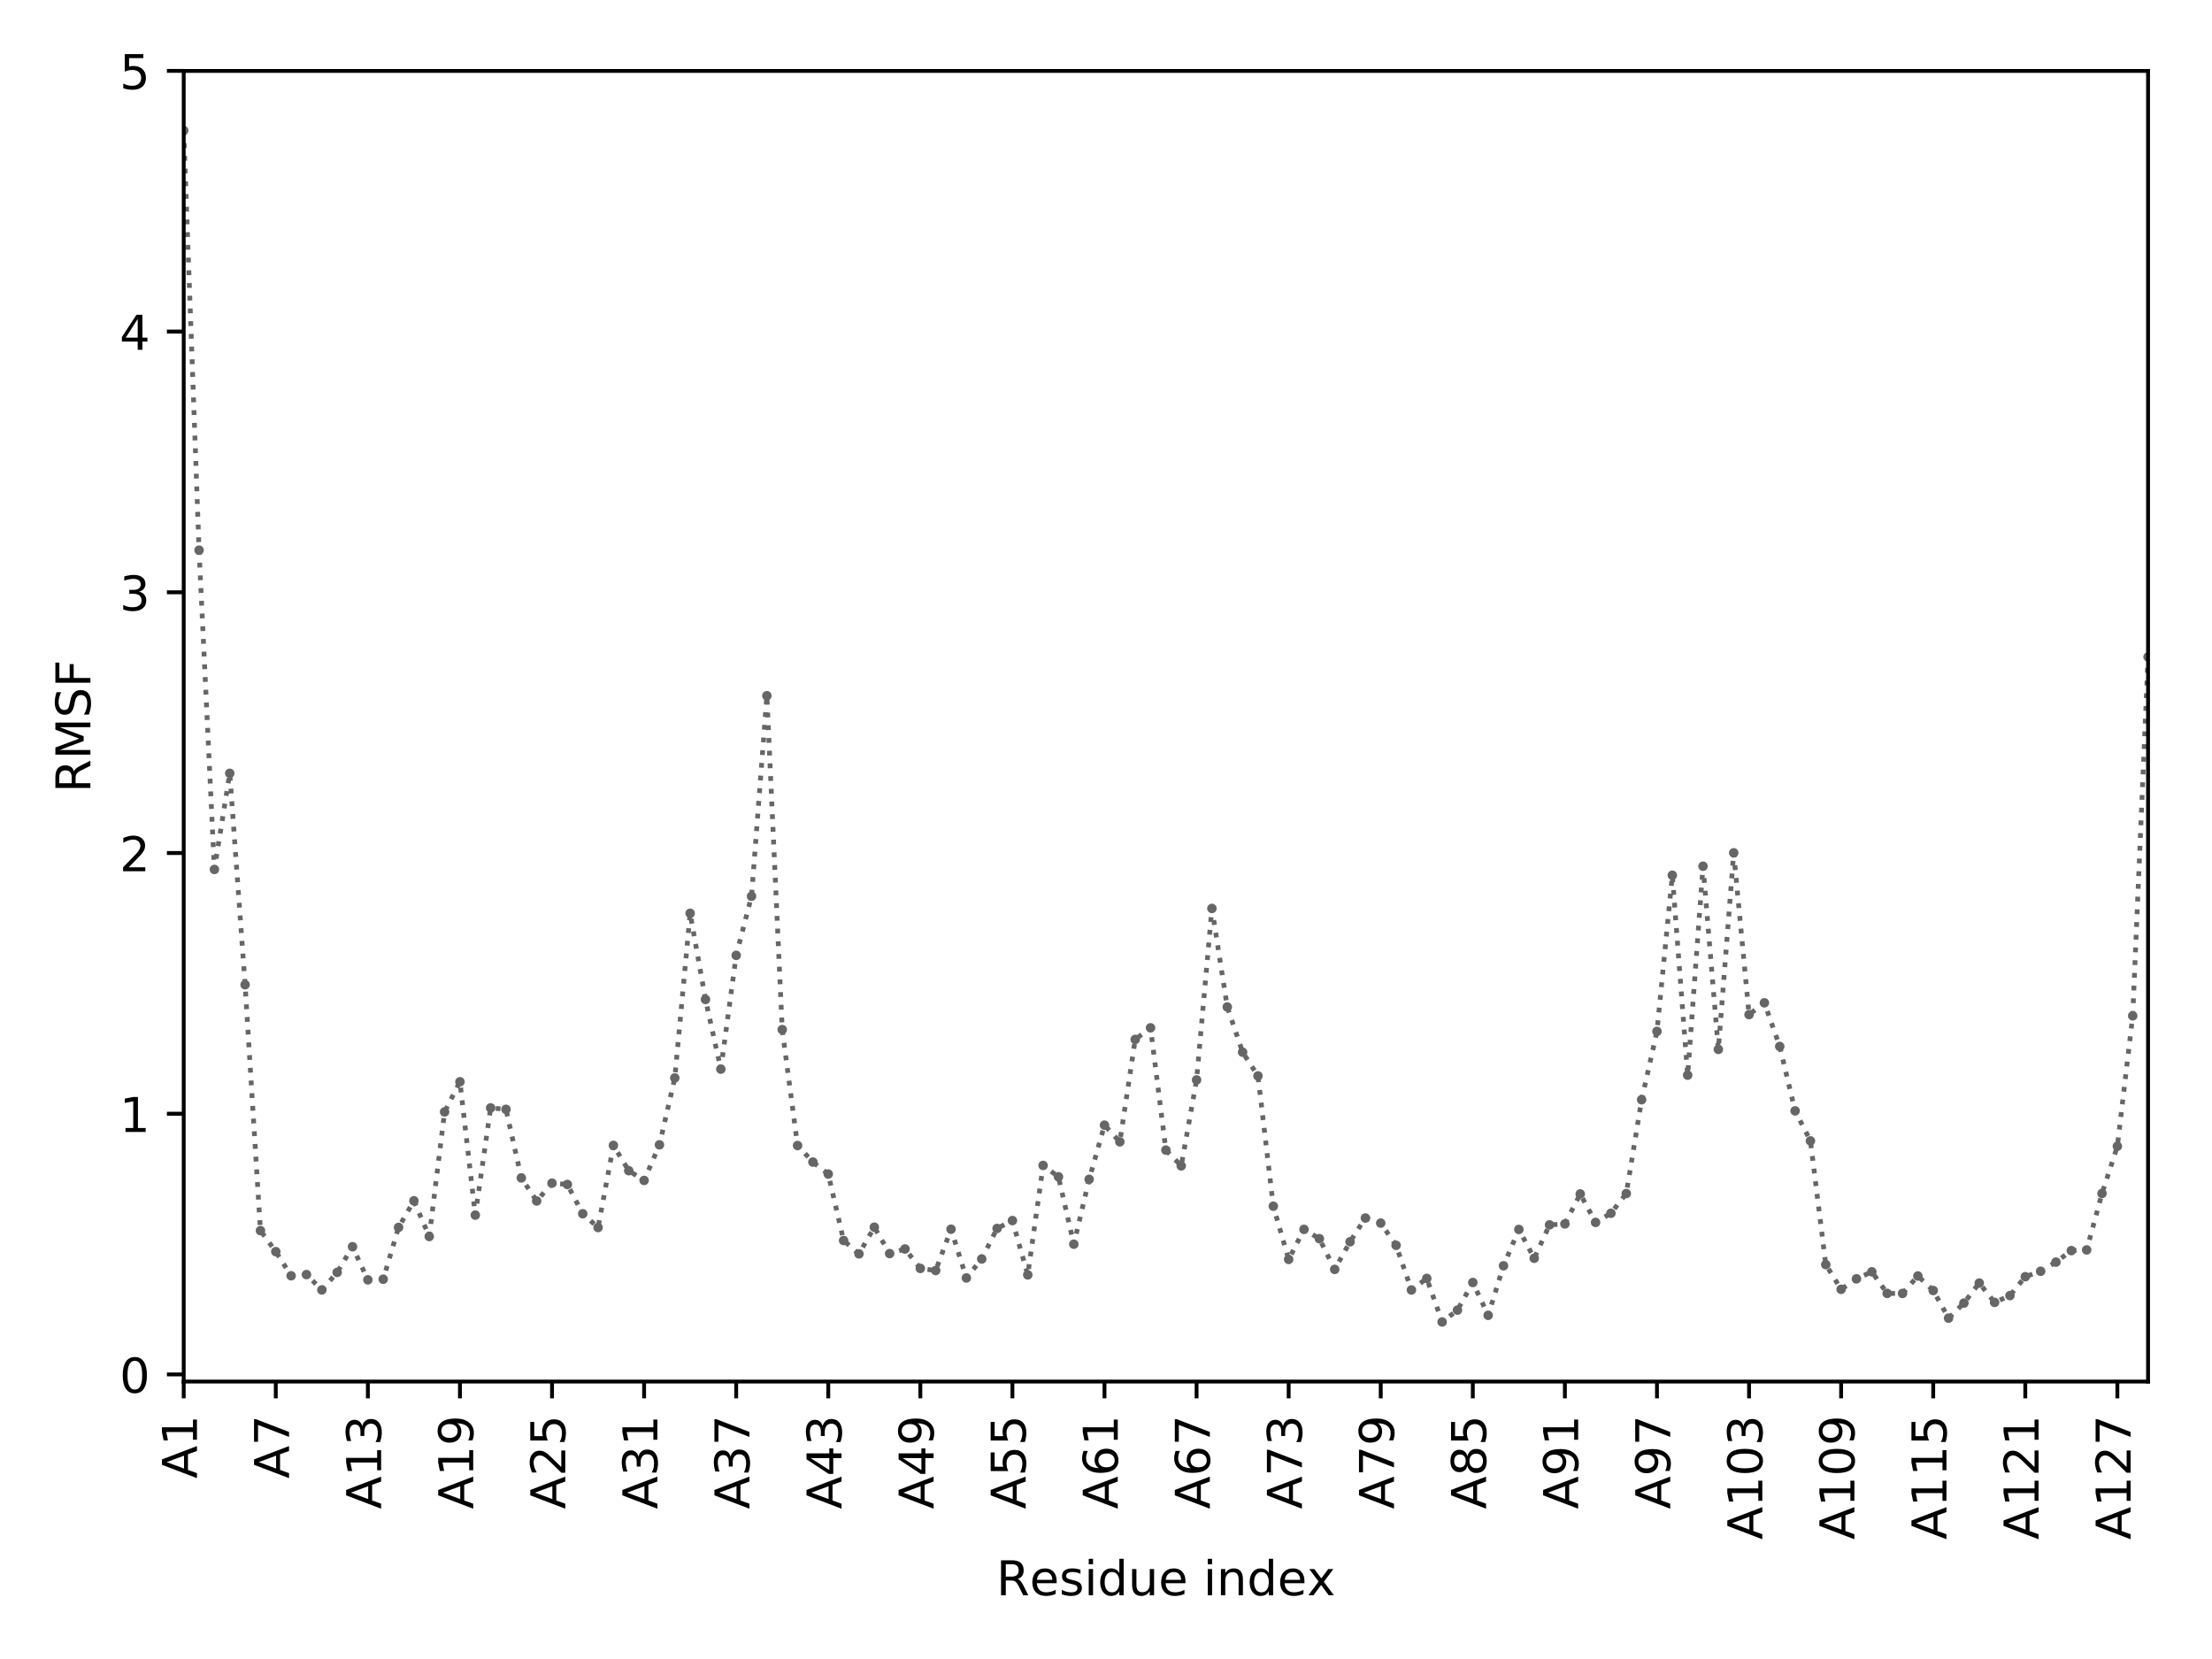 <?xml version="1.0" encoding="utf-8" standalone="no"?>
<!DOCTYPE svg PUBLIC "-//W3C//DTD SVG 1.1//EN"
  "http://www.w3.org/Graphics/SVG/1.1/DTD/svg11.dtd">
<!-- Created with matplotlib (http://matplotlib.org/) -->
<svg height="345.6pt" version="1.1" viewBox="0 0 460.8 345.6" width="460.8pt" xmlns="http://www.w3.org/2000/svg" xmlns:xlink="http://www.w3.org/1999/xlink">
 <defs>
  <style type="text/css">
*{stroke-linecap:butt;stroke-linejoin:round;}
  </style>
 </defs>
 <g id="figure_1">
  <g id="patch_1">
   <path d="M 0 345.6 
L 460.8 345.6 
L 460.8 0 
L 0 0 
z
" style="fill:#ffffff;"/>
  </g>
  <g id="axes_1">
   <g id="patch_2">
    <path d="M 38.27 287.8 
L 447.48 287.8 
L 447.48 14.777 
L 38.27 14.777 
z
" style="fill:#ffffff;"/>
   </g>
   <g id="matplotlib.axis_1">
    <g id="xtick_1">
     <g id="line2d_1">
      <defs>
       <path d="M 0 0 
L 0 3.5 
" id="m35525d14ab" style="stroke:#000000;stroke-width:0.8;"/>
      </defs>
      <g>
       <use style="stroke:#000000;stroke-width:0.8;" x="38.27" xlink:href="#m35525d14ab" y="287.8"/>
      </g>
     </g>
     <g id="text_1">
      <!-- A1 -->
      <defs>
       <path d="M 34.188 63.188 
L 20.797 26.906 
L 47.609 26.906 
z
M 28.609 72.906 
L 39.797 72.906 
L 67.578 0 
L 57.328 0 
L 50.688 18.703 
L 17.828 18.703 
L 11.188 0 
L 0.781 0 
z
" id="DejaVuSans-41"/>
       <path d="M 12.406 8.297 
L 28.516 8.297 
L 28.516 63.922 
L 10.984 60.406 
L 10.984 69.391 
L 28.422 72.906 
L 38.281 72.906 
L 38.281 8.297 
L 54.391 8.297 
L 54.391 0 
L 12.406 0 
z
" id="DejaVuSans-31"/>
      </defs>
      <g transform="translate(41.029 308.003)rotate(-90)scale(0.1 -0.1)">
       <use xlink:href="#DejaVuSans-41"/>
       <use x="68.408" xlink:href="#DejaVuSans-31"/>
      </g>
     </g>
    </g>
    <g id="xtick_2">
     <g id="line2d_2">
      <g>
       <use style="stroke:#000000;stroke-width:0.8;" x="57.452" xlink:href="#m35525d14ab" y="287.8"/>
      </g>
     </g>
     <g id="text_2">
      <!-- A7 -->
      <defs>
       <path d="M 8.203 72.906 
L 55.078 72.906 
L 55.078 68.703 
L 28.609 0 
L 18.312 0 
L 43.219 64.594 
L 8.203 64.594 
z
" id="DejaVuSans-37"/>
      </defs>
      <g transform="translate(60.211 308.003)rotate(-90)scale(0.1 -0.1)">
       <use xlink:href="#DejaVuSans-41"/>
       <use x="68.408" xlink:href="#DejaVuSans-37"/>
      </g>
     </g>
    </g>
    <g id="xtick_3">
     <g id="line2d_3">
      <g>
       <use style="stroke:#000000;stroke-width:0.8;" x="76.633" xlink:href="#m35525d14ab" y="287.8"/>
      </g>
     </g>
     <g id="text_3">
      <!-- A13 -->
      <defs>
       <path d="M 40.578 39.312 
Q 47.656 37.797 51.625 33 
Q 55.609 28.219 55.609 21.188 
Q 55.609 10.406 48.188 4.484 
Q 40.766 -1.422 27.094 -1.422 
Q 22.516 -1.422 17.656 -0.516 
Q 12.797 0.391 7.625 2.203 
L 7.625 11.719 
Q 11.719 9.328 16.594 8.109 
Q 21.484 6.891 26.812 6.891 
Q 36.078 6.891 40.938 10.547 
Q 45.797 14.203 45.797 21.188 
Q 45.797 27.641 41.281 31.266 
Q 36.766 34.906 28.719 34.906 
L 20.219 34.906 
L 20.219 43.016 
L 29.109 43.016 
Q 36.375 43.016 40.234 45.922 
Q 44.094 48.828 44.094 54.297 
Q 44.094 59.906 40.109 62.906 
Q 36.141 65.922 28.719 65.922 
Q 24.656 65.922 20.016 65.031 
Q 15.375 64.156 9.812 62.312 
L 9.812 71.094 
Q 15.438 72.656 20.344 73.438 
Q 25.25 74.219 29.594 74.219 
Q 40.828 74.219 47.359 69.109 
Q 53.906 64.016 53.906 55.328 
Q 53.906 49.266 50.438 45.094 
Q 46.969 40.922 40.578 39.312 
z
" id="DejaVuSans-33"/>
      </defs>
      <g transform="translate(79.393 314.366)rotate(-90)scale(0.1 -0.1)">
       <use xlink:href="#DejaVuSans-41"/>
       <use x="68.408" xlink:href="#DejaVuSans-31"/>
       <use x="132.031" xlink:href="#DejaVuSans-33"/>
      </g>
     </g>
    </g>
    <g id="xtick_4">
     <g id="line2d_4">
      <g>
       <use style="stroke:#000000;stroke-width:0.8;" x="95.815" xlink:href="#m35525d14ab" y="287.8"/>
      </g>
     </g>
     <g id="text_4">
      <!-- A19 -->
      <defs>
       <path d="M 10.984 1.516 
L 10.984 10.5 
Q 14.703 8.734 18.5 7.812 
Q 22.312 6.891 25.984 6.891 
Q 35.75 6.891 40.891 13.453 
Q 46.047 20.016 46.781 33.406 
Q 43.953 29.203 39.594 26.953 
Q 35.25 24.703 29.984 24.703 
Q 19.047 24.703 12.672 31.312 
Q 6.297 37.938 6.297 49.422 
Q 6.297 60.641 12.938 67.422 
Q 19.578 74.219 30.609 74.219 
Q 43.266 74.219 49.922 64.516 
Q 56.594 54.828 56.594 36.375 
Q 56.594 19.141 48.406 8.859 
Q 40.234 -1.422 26.422 -1.422 
Q 22.703 -1.422 18.891 -0.688 
Q 15.094 0.047 10.984 1.516 
z
M 30.609 32.422 
Q 37.25 32.422 41.125 36.953 
Q 45.016 41.5 45.016 49.422 
Q 45.016 57.281 41.125 61.844 
Q 37.25 66.406 30.609 66.406 
Q 23.969 66.406 20.094 61.844 
Q 16.219 57.281 16.219 49.422 
Q 16.219 41.5 20.094 36.953 
Q 23.969 32.422 30.609 32.422 
z
" id="DejaVuSans-39"/>
      </defs>
      <g transform="translate(98.575 314.366)rotate(-90)scale(0.1 -0.1)">
       <use xlink:href="#DejaVuSans-41"/>
       <use x="68.408" xlink:href="#DejaVuSans-31"/>
       <use x="132.031" xlink:href="#DejaVuSans-39"/>
      </g>
     </g>
    </g>
    <g id="xtick_5">
     <g id="line2d_5">
      <g>
       <use style="stroke:#000000;stroke-width:0.8;" x="114.997" xlink:href="#m35525d14ab" y="287.8"/>
      </g>
     </g>
     <g id="text_5">
      <!-- A25 -->
      <defs>
       <path d="M 19.188 8.297 
L 53.609 8.297 
L 53.609 0 
L 7.328 0 
L 7.328 8.297 
Q 12.938 14.109 22.625 23.891 
Q 32.328 33.688 34.812 36.531 
Q 39.547 41.844 41.422 45.531 
Q 43.312 49.219 43.312 52.781 
Q 43.312 58.594 39.234 62.25 
Q 35.156 65.922 28.609 65.922 
Q 23.969 65.922 18.812 64.312 
Q 13.672 62.703 7.812 59.422 
L 7.812 69.391 
Q 13.766 71.781 18.938 73 
Q 24.125 74.219 28.422 74.219 
Q 39.75 74.219 46.484 68.547 
Q 53.219 62.891 53.219 53.422 
Q 53.219 48.922 51.531 44.891 
Q 49.859 40.875 45.406 35.406 
Q 44.188 33.984 37.641 27.219 
Q 31.109 20.453 19.188 8.297 
z
" id="DejaVuSans-32"/>
       <path d="M 10.797 72.906 
L 49.516 72.906 
L 49.516 64.594 
L 19.828 64.594 
L 19.828 46.734 
Q 21.969 47.469 24.109 47.828 
Q 26.266 48.188 28.422 48.188 
Q 40.625 48.188 47.75 41.5 
Q 54.891 34.812 54.891 23.391 
Q 54.891 11.625 47.562 5.094 
Q 40.234 -1.422 26.906 -1.422 
Q 22.312 -1.422 17.547 -0.641 
Q 12.797 0.141 7.719 1.703 
L 7.719 11.625 
Q 12.109 9.234 16.797 8.062 
Q 21.484 6.891 26.703 6.891 
Q 35.156 6.891 40.078 11.328 
Q 45.016 15.766 45.016 23.391 
Q 45.016 31 40.078 35.438 
Q 35.156 39.891 26.703 39.891 
Q 22.75 39.891 18.812 39.016 
Q 14.891 38.141 10.797 36.281 
z
" id="DejaVuSans-35"/>
      </defs>
      <g transform="translate(117.756 314.366)rotate(-90)scale(0.1 -0.1)">
       <use xlink:href="#DejaVuSans-41"/>
       <use x="68.408" xlink:href="#DejaVuSans-32"/>
       <use x="132.031" xlink:href="#DejaVuSans-35"/>
      </g>
     </g>
    </g>
    <g id="xtick_6">
     <g id="line2d_6">
      <g>
       <use style="stroke:#000000;stroke-width:0.8;" x="134.179" xlink:href="#m35525d14ab" y="287.8"/>
      </g>
     </g>
     <g id="text_6">
      <!-- A31 -->
      <g transform="translate(136.938 314.366)rotate(-90)scale(0.1 -0.1)">
       <use xlink:href="#DejaVuSans-41"/>
       <use x="68.408" xlink:href="#DejaVuSans-33"/>
       <use x="132.031" xlink:href="#DejaVuSans-31"/>
      </g>
     </g>
    </g>
    <g id="xtick_7">
     <g id="line2d_7">
      <g>
       <use style="stroke:#000000;stroke-width:0.8;" x="153.36" xlink:href="#m35525d14ab" y="287.8"/>
      </g>
     </g>
     <g id="text_7">
      <!-- A37 -->
      <g transform="translate(156.12 314.366)rotate(-90)scale(0.1 -0.1)">
       <use xlink:href="#DejaVuSans-41"/>
       <use x="68.408" xlink:href="#DejaVuSans-33"/>
       <use x="132.031" xlink:href="#DejaVuSans-37"/>
      </g>
     </g>
    </g>
    <g id="xtick_8">
     <g id="line2d_8">
      <g>
       <use style="stroke:#000000;stroke-width:0.8;" x="172.542" xlink:href="#m35525d14ab" y="287.8"/>
      </g>
     </g>
     <g id="text_8">
      <!-- A43 -->
      <defs>
       <path d="M 37.797 64.312 
L 12.891 25.391 
L 37.797 25.391 
z
M 35.203 72.906 
L 47.609 72.906 
L 47.609 25.391 
L 58.016 25.391 
L 58.016 17.188 
L 47.609 17.188 
L 47.609 0 
L 37.797 0 
L 37.797 17.188 
L 4.891 17.188 
L 4.891 26.703 
z
" id="DejaVuSans-34"/>
      </defs>
      <g transform="translate(175.301 314.366)rotate(-90)scale(0.1 -0.1)">
       <use xlink:href="#DejaVuSans-41"/>
       <use x="68.408" xlink:href="#DejaVuSans-34"/>
       <use x="132.031" xlink:href="#DejaVuSans-33"/>
      </g>
     </g>
    </g>
    <g id="xtick_9">
     <g id="line2d_9">
      <g>
       <use style="stroke:#000000;stroke-width:0.8;" x="191.724" xlink:href="#m35525d14ab" y="287.8"/>
      </g>
     </g>
     <g id="text_9">
      <!-- A49 -->
      <g transform="translate(194.483 314.366)rotate(-90)scale(0.1 -0.1)">
       <use xlink:href="#DejaVuSans-41"/>
       <use x="68.408" xlink:href="#DejaVuSans-34"/>
       <use x="132.031" xlink:href="#DejaVuSans-39"/>
      </g>
     </g>
    </g>
    <g id="xtick_10">
     <g id="line2d_10">
      <g>
       <use style="stroke:#000000;stroke-width:0.8;" x="210.905" xlink:href="#m35525d14ab" y="287.8"/>
      </g>
     </g>
     <g id="text_10">
      <!-- A55 -->
      <g transform="translate(213.665 314.366)rotate(-90)scale(0.1 -0.1)">
       <use xlink:href="#DejaVuSans-41"/>
       <use x="68.408" xlink:href="#DejaVuSans-35"/>
       <use x="132.031" xlink:href="#DejaVuSans-35"/>
      </g>
     </g>
    </g>
    <g id="xtick_11">
     <g id="line2d_11">
      <g>
       <use style="stroke:#000000;stroke-width:0.8;" x="230.087" xlink:href="#m35525d14ab" y="287.8"/>
      </g>
     </g>
     <g id="text_11">
      <!-- A61 -->
      <defs>
       <path d="M 33.016 40.375 
Q 26.375 40.375 22.484 35.828 
Q 18.609 31.297 18.609 23.391 
Q 18.609 15.531 22.484 10.953 
Q 26.375 6.391 33.016 6.391 
Q 39.656 6.391 43.531 10.953 
Q 47.406 15.531 47.406 23.391 
Q 47.406 31.297 43.531 35.828 
Q 39.656 40.375 33.016 40.375 
z
M 52.594 71.297 
L 52.594 62.312 
Q 48.875 64.062 45.094 64.984 
Q 41.312 65.922 37.594 65.922 
Q 27.828 65.922 22.672 59.328 
Q 17.531 52.734 16.797 39.406 
Q 19.672 43.656 24.016 45.922 
Q 28.375 48.188 33.594 48.188 
Q 44.578 48.188 50.953 41.516 
Q 57.328 34.859 57.328 23.391 
Q 57.328 12.156 50.688 5.359 
Q 44.047 -1.422 33.016 -1.422 
Q 20.359 -1.422 13.672 8.266 
Q 6.984 17.969 6.984 36.375 
Q 6.984 53.656 15.188 63.938 
Q 23.391 74.219 37.203 74.219 
Q 40.922 74.219 44.703 73.484 
Q 48.484 72.75 52.594 71.297 
z
" id="DejaVuSans-36"/>
      </defs>
      <g transform="translate(232.847 314.366)rotate(-90)scale(0.1 -0.1)">
       <use xlink:href="#DejaVuSans-41"/>
       <use x="68.408" xlink:href="#DejaVuSans-36"/>
       <use x="132.031" xlink:href="#DejaVuSans-31"/>
      </g>
     </g>
    </g>
    <g id="xtick_12">
     <g id="line2d_12">
      <g>
       <use style="stroke:#000000;stroke-width:0.8;" x="249.269" xlink:href="#m35525d14ab" y="287.8"/>
      </g>
     </g>
     <g id="text_12">
      <!-- A67 -->
      <g transform="translate(252.028 314.366)rotate(-90)scale(0.1 -0.1)">
       <use xlink:href="#DejaVuSans-41"/>
       <use x="68.408" xlink:href="#DejaVuSans-36"/>
       <use x="132.031" xlink:href="#DejaVuSans-37"/>
      </g>
     </g>
    </g>
    <g id="xtick_13">
     <g id="line2d_13">
      <g>
       <use style="stroke:#000000;stroke-width:0.8;" x="268.451" xlink:href="#m35525d14ab" y="287.8"/>
      </g>
     </g>
     <g id="text_13">
      <!-- A73 -->
      <g transform="translate(271.21 314.366)rotate(-90)scale(0.1 -0.1)">
       <use xlink:href="#DejaVuSans-41"/>
       <use x="68.408" xlink:href="#DejaVuSans-37"/>
       <use x="132.031" xlink:href="#DejaVuSans-33"/>
      </g>
     </g>
    </g>
    <g id="xtick_14">
     <g id="line2d_14">
      <g>
       <use style="stroke:#000000;stroke-width:0.8;" x="287.632" xlink:href="#m35525d14ab" y="287.8"/>
      </g>
     </g>
     <g id="text_14">
      <!-- A79 -->
      <g transform="translate(290.392 314.366)rotate(-90)scale(0.1 -0.1)">
       <use xlink:href="#DejaVuSans-41"/>
       <use x="68.408" xlink:href="#DejaVuSans-37"/>
       <use x="132.031" xlink:href="#DejaVuSans-39"/>
      </g>
     </g>
    </g>
    <g id="xtick_15">
     <g id="line2d_15">
      <g>
       <use style="stroke:#000000;stroke-width:0.8;" x="306.814" xlink:href="#m35525d14ab" y="287.8"/>
      </g>
     </g>
     <g id="text_15">
      <!-- A85 -->
      <defs>
       <path d="M 31.781 34.625 
Q 24.75 34.625 20.719 30.859 
Q 16.703 27.094 16.703 20.516 
Q 16.703 13.922 20.719 10.156 
Q 24.75 6.391 31.781 6.391 
Q 38.812 6.391 42.859 10.172 
Q 46.922 13.969 46.922 20.516 
Q 46.922 27.094 42.891 30.859 
Q 38.875 34.625 31.781 34.625 
z
M 21.922 38.812 
Q 15.578 40.375 12.031 44.719 
Q 8.5 49.078 8.5 55.328 
Q 8.5 64.062 14.719 69.141 
Q 20.953 74.219 31.781 74.219 
Q 42.672 74.219 48.875 69.141 
Q 55.078 64.062 55.078 55.328 
Q 55.078 49.078 51.531 44.719 
Q 48 40.375 41.703 38.812 
Q 48.828 37.156 52.797 32.312 
Q 56.781 27.484 56.781 20.516 
Q 56.781 9.906 50.312 4.234 
Q 43.844 -1.422 31.781 -1.422 
Q 19.734 -1.422 13.25 4.234 
Q 6.781 9.906 6.781 20.516 
Q 6.781 27.484 10.781 32.312 
Q 14.797 37.156 21.922 38.812 
z
M 18.312 54.391 
Q 18.312 48.734 21.844 45.562 
Q 25.391 42.391 31.781 42.391 
Q 38.141 42.391 41.719 45.562 
Q 45.312 48.734 45.312 54.391 
Q 45.312 60.062 41.719 63.234 
Q 38.141 66.406 31.781 66.406 
Q 25.391 66.406 21.844 63.234 
Q 18.312 60.062 18.312 54.391 
z
" id="DejaVuSans-38"/>
      </defs>
      <g transform="translate(309.573 314.366)rotate(-90)scale(0.1 -0.1)">
       <use xlink:href="#DejaVuSans-41"/>
       <use x="68.408" xlink:href="#DejaVuSans-38"/>
       <use x="132.031" xlink:href="#DejaVuSans-35"/>
      </g>
     </g>
    </g>
    <g id="xtick_16">
     <g id="line2d_16">
      <g>
       <use style="stroke:#000000;stroke-width:0.8;" x="325.996" xlink:href="#m35525d14ab" y="287.8"/>
      </g>
     </g>
     <g id="text_16">
      <!-- A91 -->
      <g transform="translate(328.755 314.366)rotate(-90)scale(0.1 -0.1)">
       <use xlink:href="#DejaVuSans-41"/>
       <use x="68.408" xlink:href="#DejaVuSans-39"/>
       <use x="132.031" xlink:href="#DejaVuSans-31"/>
      </g>
     </g>
    </g>
    <g id="xtick_17">
     <g id="line2d_17">
      <g>
       <use style="stroke:#000000;stroke-width:0.8;" x="345.178" xlink:href="#m35525d14ab" y="287.8"/>
      </g>
     </g>
     <g id="text_17">
      <!-- A97 -->
      <g transform="translate(347.937 314.366)rotate(-90)scale(0.1 -0.1)">
       <use xlink:href="#DejaVuSans-41"/>
       <use x="68.408" xlink:href="#DejaVuSans-39"/>
       <use x="132.031" xlink:href="#DejaVuSans-37"/>
      </g>
     </g>
    </g>
    <g id="xtick_18">
     <g id="line2d_18">
      <g>
       <use style="stroke:#000000;stroke-width:0.8;" x="364.359" xlink:href="#m35525d14ab" y="287.8"/>
      </g>
     </g>
     <g id="text_18">
      <!-- A103 -->
      <defs>
       <path d="M 31.781 66.406 
Q 24.172 66.406 20.328 58.906 
Q 16.5 51.422 16.5 36.375 
Q 16.5 21.391 20.328 13.891 
Q 24.172 6.391 31.781 6.391 
Q 39.453 6.391 43.281 13.891 
Q 47.125 21.391 47.125 36.375 
Q 47.125 51.422 43.281 58.906 
Q 39.453 66.406 31.781 66.406 
z
M 31.781 74.219 
Q 44.047 74.219 50.516 64.516 
Q 56.984 54.828 56.984 36.375 
Q 56.984 17.969 50.516 8.266 
Q 44.047 -1.422 31.781 -1.422 
Q 19.531 -1.422 13.062 8.266 
Q 6.594 17.969 6.594 36.375 
Q 6.594 54.828 13.062 64.516 
Q 19.531 74.219 31.781 74.219 
z
" id="DejaVuSans-30"/>
      </defs>
      <g transform="translate(367.119 320.728)rotate(-90)scale(0.1 -0.1)">
       <use xlink:href="#DejaVuSans-41"/>
       <use x="68.408" xlink:href="#DejaVuSans-31"/>
       <use x="132.031" xlink:href="#DejaVuSans-30"/>
       <use x="195.654" xlink:href="#DejaVuSans-33"/>
      </g>
     </g>
    </g>
    <g id="xtick_19">
     <g id="line2d_19">
      <g>
       <use style="stroke:#000000;stroke-width:0.8;" x="383.541" xlink:href="#m35525d14ab" y="287.8"/>
      </g>
     </g>
     <g id="text_19">
      <!-- A109 -->
      <g transform="translate(386.3 320.728)rotate(-90)scale(0.1 -0.1)">
       <use xlink:href="#DejaVuSans-41"/>
       <use x="68.408" xlink:href="#DejaVuSans-31"/>
       <use x="132.031" xlink:href="#DejaVuSans-30"/>
       <use x="195.654" xlink:href="#DejaVuSans-39"/>
      </g>
     </g>
    </g>
    <g id="xtick_20">
     <g id="line2d_20">
      <g>
       <use style="stroke:#000000;stroke-width:0.8;" x="402.723" xlink:href="#m35525d14ab" y="287.8"/>
      </g>
     </g>
     <g id="text_20">
      <!-- A115 -->
      <g transform="translate(405.482 320.728)rotate(-90)scale(0.1 -0.1)">
       <use xlink:href="#DejaVuSans-41"/>
       <use x="68.408" xlink:href="#DejaVuSans-31"/>
       <use x="132.031" xlink:href="#DejaVuSans-31"/>
       <use x="195.654" xlink:href="#DejaVuSans-35"/>
      </g>
     </g>
    </g>
    <g id="xtick_21">
     <g id="line2d_21">
      <g>
       <use style="stroke:#000000;stroke-width:0.8;" x="421.904" xlink:href="#m35525d14ab" y="287.8"/>
      </g>
     </g>
     <g id="text_21">
      <!-- A121 -->
      <g transform="translate(424.664 320.728)rotate(-90)scale(0.1 -0.1)">
       <use xlink:href="#DejaVuSans-41"/>
       <use x="68.408" xlink:href="#DejaVuSans-31"/>
       <use x="132.031" xlink:href="#DejaVuSans-32"/>
       <use x="195.654" xlink:href="#DejaVuSans-31"/>
      </g>
     </g>
    </g>
    <g id="xtick_22">
     <g id="line2d_22">
      <g>
       <use style="stroke:#000000;stroke-width:0.8;" x="441.086" xlink:href="#m35525d14ab" y="287.8"/>
      </g>
     </g>
     <g id="text_22">
      <!-- A127 -->
      <g transform="translate(443.845 320.728)rotate(-90)scale(0.1 -0.1)">
       <use xlink:href="#DejaVuSans-41"/>
       <use x="68.408" xlink:href="#DejaVuSans-31"/>
       <use x="132.031" xlink:href="#DejaVuSans-32"/>
       <use x="195.654" xlink:href="#DejaVuSans-37"/>
      </g>
     </g>
    </g>
    <g id="text_23">
     <!-- Residue index -->
     <defs>
      <path d="M 44.391 34.188 
Q 47.562 33.109 50.562 29.594 
Q 53.562 26.078 56.594 19.922 
L 66.609 0 
L 56 0 
L 46.688 18.703 
Q 43.062 26.031 39.672 28.422 
Q 36.281 30.812 30.422 30.812 
L 19.672 30.812 
L 19.672 0 
L 9.812 0 
L 9.812 72.906 
L 32.078 72.906 
Q 44.578 72.906 50.734 67.672 
Q 56.891 62.453 56.891 51.906 
Q 56.891 45.016 53.688 40.469 
Q 50.484 35.938 44.391 34.188 
z
M 19.672 64.797 
L 19.672 38.922 
L 32.078 38.922 
Q 39.203 38.922 42.844 42.219 
Q 46.484 45.516 46.484 51.906 
Q 46.484 58.297 42.844 61.547 
Q 39.203 64.797 32.078 64.797 
z
" id="DejaVuSans-52"/>
      <path d="M 56.203 29.594 
L 56.203 25.203 
L 14.891 25.203 
Q 15.484 15.922 20.484 11.062 
Q 25.484 6.203 34.422 6.203 
Q 39.594 6.203 44.453 7.469 
Q 49.312 8.734 54.109 11.281 
L 54.109 2.781 
Q 49.266 0.734 44.188 -0.344 
Q 39.109 -1.422 33.891 -1.422 
Q 20.797 -1.422 13.156 6.188 
Q 5.516 13.812 5.516 26.812 
Q 5.516 40.234 12.766 48.109 
Q 20.016 56 32.328 56 
Q 43.359 56 49.781 48.891 
Q 56.203 41.797 56.203 29.594 
z
M 47.219 32.234 
Q 47.125 39.594 43.094 43.984 
Q 39.062 48.391 32.422 48.391 
Q 24.906 48.391 20.391 44.141 
Q 15.875 39.891 15.188 32.172 
z
" id="DejaVuSans-65"/>
      <path d="M 44.281 53.078 
L 44.281 44.578 
Q 40.484 46.531 36.375 47.5 
Q 32.281 48.484 27.875 48.484 
Q 21.188 48.484 17.844 46.438 
Q 14.5 44.391 14.5 40.281 
Q 14.5 37.156 16.891 35.375 
Q 19.281 33.594 26.516 31.984 
L 29.594 31.297 
Q 39.156 29.25 43.188 25.516 
Q 47.219 21.781 47.219 15.094 
Q 47.219 7.469 41.188 3.016 
Q 35.156 -1.422 24.609 -1.422 
Q 20.219 -1.422 15.453 -0.562 
Q 10.688 0.297 5.422 2 
L 5.422 11.281 
Q 10.406 8.688 15.234 7.391 
Q 20.062 6.109 24.812 6.109 
Q 31.156 6.109 34.562 8.281 
Q 37.984 10.453 37.984 14.406 
Q 37.984 18.062 35.516 20.016 
Q 33.062 21.969 24.703 23.781 
L 21.578 24.516 
Q 13.234 26.266 9.516 29.906 
Q 5.812 33.547 5.812 39.891 
Q 5.812 47.609 11.281 51.797 
Q 16.75 56 26.812 56 
Q 31.781 56 36.172 55.266 
Q 40.578 54.547 44.281 53.078 
z
" id="DejaVuSans-73"/>
      <path d="M 9.422 54.688 
L 18.406 54.688 
L 18.406 0 
L 9.422 0 
z
M 9.422 75.984 
L 18.406 75.984 
L 18.406 64.594 
L 9.422 64.594 
z
" id="DejaVuSans-69"/>
      <path d="M 45.406 46.391 
L 45.406 75.984 
L 54.391 75.984 
L 54.391 0 
L 45.406 0 
L 45.406 8.203 
Q 42.578 3.328 38.25 0.953 
Q 33.938 -1.422 27.875 -1.422 
Q 17.969 -1.422 11.734 6.484 
Q 5.516 14.406 5.516 27.297 
Q 5.516 40.188 11.734 48.094 
Q 17.969 56 27.875 56 
Q 33.938 56 38.25 53.625 
Q 42.578 51.266 45.406 46.391 
z
M 14.797 27.297 
Q 14.797 17.391 18.875 11.75 
Q 22.953 6.109 30.078 6.109 
Q 37.203 6.109 41.297 11.75 
Q 45.406 17.391 45.406 27.297 
Q 45.406 37.203 41.297 42.844 
Q 37.203 48.484 30.078 48.484 
Q 22.953 48.484 18.875 42.844 
Q 14.797 37.203 14.797 27.297 
z
" id="DejaVuSans-64"/>
      <path d="M 8.5 21.578 
L 8.5 54.688 
L 17.484 54.688 
L 17.484 21.922 
Q 17.484 14.156 20.5 10.266 
Q 23.531 6.391 29.594 6.391 
Q 36.859 6.391 41.078 11.031 
Q 45.312 15.672 45.312 23.688 
L 45.312 54.688 
L 54.297 54.688 
L 54.297 0 
L 45.312 0 
L 45.312 8.406 
Q 42.047 3.422 37.719 1 
Q 33.406 -1.422 27.688 -1.422 
Q 18.266 -1.422 13.375 4.438 
Q 8.5 10.297 8.5 21.578 
z
M 31.109 56 
z
" id="DejaVuSans-75"/>
      <path id="DejaVuSans-20"/>
      <path d="M 54.891 33.016 
L 54.891 0 
L 45.906 0 
L 45.906 32.719 
Q 45.906 40.484 42.875 44.328 
Q 39.844 48.188 33.797 48.188 
Q 26.516 48.188 22.312 43.547 
Q 18.109 38.922 18.109 30.906 
L 18.109 0 
L 9.078 0 
L 9.078 54.688 
L 18.109 54.688 
L 18.109 46.188 
Q 21.344 51.125 25.703 53.562 
Q 30.078 56 35.797 56 
Q 45.219 56 50.047 50.172 
Q 54.891 44.344 54.891 33.016 
z
" id="DejaVuSans-6e"/>
      <path d="M 54.891 54.688 
L 35.109 28.078 
L 55.906 0 
L 45.312 0 
L 29.391 21.484 
L 13.484 0 
L 2.875 0 
L 24.125 28.609 
L 4.688 54.688 
L 15.281 54.688 
L 29.781 35.203 
L 44.281 54.688 
z
" id="DejaVuSans-78"/>
     </defs>
     <g transform="translate(207.558 332.327)scale(0.1 -0.1)">
      <use xlink:href="#DejaVuSans-52"/>
      <use x="69.42" xlink:href="#DejaVuSans-65"/>
      <use x="130.943" xlink:href="#DejaVuSans-73"/>
      <use x="183.043" xlink:href="#DejaVuSans-69"/>
      <use x="210.826" xlink:href="#DejaVuSans-64"/>
      <use x="274.303" xlink:href="#DejaVuSans-75"/>
      <use x="337.682" xlink:href="#DejaVuSans-65"/>
      <use x="399.205" xlink:href="#DejaVuSans-20"/>
      <use x="430.992" xlink:href="#DejaVuSans-69"/>
      <use x="458.775" xlink:href="#DejaVuSans-6e"/>
      <use x="522.154" xlink:href="#DejaVuSans-64"/>
      <use x="585.631" xlink:href="#DejaVuSans-65"/>
      <use x="647.139" xlink:href="#DejaVuSans-78"/>
     </g>
    </g>
   </g>
   <g id="matplotlib.axis_2">
    <g id="ytick_1">
     <g id="line2d_23">
      <defs>
       <path d="M 0 0 
L -3.5 0 
" id="mdc42682a88" style="stroke:#000000;stroke-width:0.8;"/>
      </defs>
      <g>
       <use style="stroke:#000000;stroke-width:0.8;" x="38.27" xlink:href="#mdc42682a88" y="286.321"/>
      </g>
     </g>
     <g id="text_24">
      <!-- 0 -->
      <g transform="translate(24.907 290.12)scale(0.1 -0.1)">
       <use xlink:href="#DejaVuSans-30"/>
      </g>
     </g>
    </g>
    <g id="ytick_2">
     <g id="line2d_24">
      <g>
       <use style="stroke:#000000;stroke-width:0.8;" x="38.27" xlink:href="#mdc42682a88" y="232.009"/>
      </g>
     </g>
     <g id="text_25">
      <!-- 1 -->
      <g transform="translate(24.907 235.808)scale(0.1 -0.1)">
       <use xlink:href="#DejaVuSans-31"/>
      </g>
     </g>
    </g>
    <g id="ytick_3">
     <g id="line2d_25">
      <g>
       <use style="stroke:#000000;stroke-width:0.8;" x="38.27" xlink:href="#mdc42682a88" y="177.696"/>
      </g>
     </g>
     <g id="text_26">
      <!-- 2 -->
      <g transform="translate(24.907 181.496)scale(0.1 -0.1)">
       <use xlink:href="#DejaVuSans-32"/>
      </g>
     </g>
    </g>
    <g id="ytick_4">
     <g id="line2d_26">
      <g>
       <use style="stroke:#000000;stroke-width:0.8;" x="38.27" xlink:href="#mdc42682a88" y="123.384"/>
      </g>
     </g>
     <g id="text_27">
      <!-- 3 -->
      <g transform="translate(24.907 127.183)scale(0.1 -0.1)">
       <use xlink:href="#DejaVuSans-33"/>
      </g>
     </g>
    </g>
    <g id="ytick_5">
     <g id="line2d_27">
      <g>
       <use style="stroke:#000000;stroke-width:0.8;" x="38.27" xlink:href="#mdc42682a88" y="69.072"/>
      </g>
     </g>
     <g id="text_28">
      <!-- 4 -->
      <g transform="translate(24.907 72.871)scale(0.1 -0.1)">
       <use xlink:href="#DejaVuSans-34"/>
      </g>
     </g>
    </g>
    <g id="ytick_6">
     <g id="line2d_28">
      <g>
       <use style="stroke:#000000;stroke-width:0.8;" x="38.27" xlink:href="#mdc42682a88" y="14.76"/>
      </g>
     </g>
     <g id="text_29">
      <!-- 5 -->
      <g transform="translate(24.907 18.559)scale(0.1 -0.1)">
       <use xlink:href="#DejaVuSans-35"/>
      </g>
     </g>
    </g>
    <g id="text_30">
     <!-- RMSF -->
     <defs>
      <path d="M 9.812 72.906 
L 24.516 72.906 
L 43.109 23.297 
L 61.812 72.906 
L 76.516 72.906 
L 76.516 0 
L 66.891 0 
L 66.891 64.016 
L 48.094 14.016 
L 38.188 14.016 
L 19.391 64.016 
L 19.391 0 
L 9.812 0 
z
" id="DejaVuSans-4d"/>
      <path d="M 53.516 70.516 
L 53.516 60.891 
Q 47.906 63.578 42.922 64.891 
Q 37.938 66.219 33.297 66.219 
Q 25.25 66.219 20.875 63.094 
Q 16.5 59.969 16.5 54.203 
Q 16.5 49.359 19.406 46.891 
Q 22.312 44.438 30.422 42.922 
L 36.375 41.703 
Q 47.406 39.594 52.656 34.297 
Q 57.906 29 57.906 20.125 
Q 57.906 9.516 50.797 4.047 
Q 43.703 -1.422 29.984 -1.422 
Q 24.812 -1.422 18.969 -0.25 
Q 13.141 0.922 6.891 3.219 
L 6.891 13.375 
Q 12.891 10.016 18.656 8.297 
Q 24.422 6.594 29.984 6.594 
Q 38.422 6.594 43.016 9.906 
Q 47.609 13.234 47.609 19.391 
Q 47.609 24.75 44.312 27.781 
Q 41.016 30.812 33.5 32.328 
L 27.484 33.5 
Q 16.453 35.688 11.516 40.375 
Q 6.594 45.062 6.594 53.422 
Q 6.594 63.094 13.406 68.656 
Q 20.219 74.219 32.172 74.219 
Q 37.312 74.219 42.625 73.281 
Q 47.953 72.359 53.516 70.516 
z
" id="DejaVuSans-53"/>
      <path d="M 9.812 72.906 
L 51.703 72.906 
L 51.703 64.594 
L 19.672 64.594 
L 19.672 43.109 
L 48.578 43.109 
L 48.578 34.812 
L 19.672 34.812 
L 19.672 0 
L 9.812 0 
z
" id="DejaVuSans-46"/>
     </defs>
     <g transform="translate(18.828 165.127)rotate(-90)scale(0.1 -0.1)">
      <use xlink:href="#DejaVuSans-52"/>
      <use x="69.482" xlink:href="#DejaVuSans-4d"/>
      <use x="155.762" xlink:href="#DejaVuSans-53"/>
      <use x="219.238" xlink:href="#DejaVuSans-46"/>
     </g>
    </g>
   </g>
   <g id="line2d_29">
    <path clip-path="url(#p3c73390318)" d="M 38.27 27.187 
L 41.467 114.611 
L 44.664 181.122 
L 47.861 161.097 
L 51.058 205.135 
L 54.255 256.356 
L 57.452 260.738 
L 60.649 265.766 
L 63.846 265.518 
L 67.043 268.716 
L 70.24 265.062 
L 73.436 259.716 
L 76.633 266.614 
L 79.83 266.481 
L 83.027 255.687 
L 86.224 250.153 
L 89.421 257.586 
L 92.618 231.634 
L 95.815 225.35 
L 99.012 253.131 
L 102.209 230.797 
L 105.406 231.095 
L 108.603 245.383 
L 111.8 250.188 
L 114.997 246.471 
L 118.194 246.747 
L 121.391 252.844 
L 124.588 255.714 
L 127.785 238.611 
L 130.982 243.876 
L 134.179 245.906 
L 137.376 238.487 
L 140.572 224.557 
L 143.769 190.257 
L 146.966 208.206 
L 150.163 222.718 
L 153.36 199.02 
L 156.557 186.707 
L 159.754 144.933 
L 162.951 214.485 
L 166.148 238.635 
L 169.345 242.081 
L 172.542 244.576 
L 175.739 258.422 
L 178.936 261.205 
L 182.133 255.647 
L 185.33 261.143 
L 188.527 260.182 
L 191.724 264.236 
L 194.921 264.67 
L 198.118 256.069 
L 201.315 266.221 
L 204.512 262.269 
L 207.709 255.907 
L 210.905 254.269 
L 214.102 265.585 
L 217.299 242.782 
L 220.496 245.147 
L 223.693 259.191 
L 226.89 245.67 
L 230.087 234.389 
L 233.284 237.867 
L 236.481 216.535 
L 239.678 214.112 
L 242.875 239.582 
L 246.072 242.868 
L 249.269 224.967 
L 252.466 189.245 
L 255.663 209.771 
L 258.86 219.192 
L 262.057 224.129 
L 265.254 251.273 
L 268.451 262.36 
L 271.648 256.102 
L 274.845 258.042 
L 278.041 264.438 
L 281.238 258.68 
L 284.435 253.733 
L 287.632 254.797 
L 290.829 259.421 
L 294.026 268.725 
L 297.223 266.315 
L 300.42 275.39 
L 303.617 272.919 
L 306.814 267.167 
L 310.011 274.005 
L 313.208 263.689 
L 316.405 256.114 
L 319.602 262.122 
L 322.799 255.163 
L 325.996 254.963 
L 329.193 248.719 
L 332.39 254.647 
L 335.587 252.746 
L 338.784 248.635 
L 341.981 229.092 
L 345.178 214.862 
L 348.374 182.336 
L 351.571 223.976 
L 354.768 180.448 
L 357.965 218.607 
L 361.162 177.658 
L 364.359 211.361 
L 367.556 208.909 
L 370.753 217.996 
L 373.95 231.418 
L 377.147 237.666 
L 380.344 263.443 
L 383.541 268.587 
L 386.738 266.405 
L 389.935 264.938 
L 393.132 269.439 
L 396.329 269.446 
L 399.526 265.812 
L 402.723 268.838 
L 405.92 274.591 
L 409.117 271.452 
L 412.314 267.283 
L 415.51 271.306 
L 418.707 269.892 
L 421.904 265.96 
L 425.101 264.824 
L 428.298 262.919 
L 431.495 260.525 
L 434.692 260.376 
L 437.889 248.615 
L 441.086 238.781 
L 444.283 211.614 
L 447.48 136.855 
L 447.48 136.855 
" style="fill:none;stroke:#666666;stroke-dasharray:1,1.65;stroke-dashoffset:0;"/>
    <defs>
     <path d="M 0 0.5 
C 0.133 0.5 0.26 0.447 0.354 0.354 
C 0.447 0.26 0.5 0.133 0.5 0 
C 0.5 -0.133 0.447 -0.26 0.354 -0.354 
C 0.26 -0.447 0.133 -0.5 0 -0.5 
C -0.133 -0.5 -0.26 -0.447 -0.354 -0.354 
C -0.447 -0.26 -0.5 -0.133 -0.5 0 
C -0.5 0.133 -0.447 0.26 -0.354 0.354 
C -0.26 0.447 -0.133 0.5 0 0.5 
z
" id="m87a9069743" style="stroke:#666666;"/>
    </defs>
    <g clip-path="url(#p3c73390318)">
     <use style="fill:#666666;stroke:#666666;" x="38.27" xlink:href="#m87a9069743" y="27.187"/>
     <use style="fill:#666666;stroke:#666666;" x="41.467" xlink:href="#m87a9069743" y="114.611"/>
     <use style="fill:#666666;stroke:#666666;" x="44.664" xlink:href="#m87a9069743" y="181.122"/>
     <use style="fill:#666666;stroke:#666666;" x="47.861" xlink:href="#m87a9069743" y="161.097"/>
     <use style="fill:#666666;stroke:#666666;" x="51.058" xlink:href="#m87a9069743" y="205.135"/>
     <use style="fill:#666666;stroke:#666666;" x="54.255" xlink:href="#m87a9069743" y="256.356"/>
     <use style="fill:#666666;stroke:#666666;" x="57.452" xlink:href="#m87a9069743" y="260.738"/>
     <use style="fill:#666666;stroke:#666666;" x="60.649" xlink:href="#m87a9069743" y="265.766"/>
     <use style="fill:#666666;stroke:#666666;" x="63.846" xlink:href="#m87a9069743" y="265.518"/>
     <use style="fill:#666666;stroke:#666666;" x="67.043" xlink:href="#m87a9069743" y="268.716"/>
     <use style="fill:#666666;stroke:#666666;" x="70.24" xlink:href="#m87a9069743" y="265.062"/>
     <use style="fill:#666666;stroke:#666666;" x="73.436" xlink:href="#m87a9069743" y="259.716"/>
     <use style="fill:#666666;stroke:#666666;" x="76.633" xlink:href="#m87a9069743" y="266.614"/>
     <use style="fill:#666666;stroke:#666666;" x="79.83" xlink:href="#m87a9069743" y="266.481"/>
     <use style="fill:#666666;stroke:#666666;" x="83.027" xlink:href="#m87a9069743" y="255.687"/>
     <use style="fill:#666666;stroke:#666666;" x="86.224" xlink:href="#m87a9069743" y="250.153"/>
     <use style="fill:#666666;stroke:#666666;" x="89.421" xlink:href="#m87a9069743" y="257.586"/>
     <use style="fill:#666666;stroke:#666666;" x="92.618" xlink:href="#m87a9069743" y="231.634"/>
     <use style="fill:#666666;stroke:#666666;" x="95.815" xlink:href="#m87a9069743" y="225.35"/>
     <use style="fill:#666666;stroke:#666666;" x="99.012" xlink:href="#m87a9069743" y="253.131"/>
     <use style="fill:#666666;stroke:#666666;" x="102.209" xlink:href="#m87a9069743" y="230.797"/>
     <use style="fill:#666666;stroke:#666666;" x="105.406" xlink:href="#m87a9069743" y="231.095"/>
     <use style="fill:#666666;stroke:#666666;" x="108.603" xlink:href="#m87a9069743" y="245.383"/>
     <use style="fill:#666666;stroke:#666666;" x="111.8" xlink:href="#m87a9069743" y="250.188"/>
     <use style="fill:#666666;stroke:#666666;" x="114.997" xlink:href="#m87a9069743" y="246.471"/>
     <use style="fill:#666666;stroke:#666666;" x="118.194" xlink:href="#m87a9069743" y="246.747"/>
     <use style="fill:#666666;stroke:#666666;" x="121.391" xlink:href="#m87a9069743" y="252.844"/>
     <use style="fill:#666666;stroke:#666666;" x="124.588" xlink:href="#m87a9069743" y="255.714"/>
     <use style="fill:#666666;stroke:#666666;" x="127.785" xlink:href="#m87a9069743" y="238.611"/>
     <use style="fill:#666666;stroke:#666666;" x="130.982" xlink:href="#m87a9069743" y="243.876"/>
     <use style="fill:#666666;stroke:#666666;" x="134.179" xlink:href="#m87a9069743" y="245.906"/>
     <use style="fill:#666666;stroke:#666666;" x="137.376" xlink:href="#m87a9069743" y="238.487"/>
     <use style="fill:#666666;stroke:#666666;" x="140.572" xlink:href="#m87a9069743" y="224.557"/>
     <use style="fill:#666666;stroke:#666666;" x="143.769" xlink:href="#m87a9069743" y="190.257"/>
     <use style="fill:#666666;stroke:#666666;" x="146.966" xlink:href="#m87a9069743" y="208.206"/>
     <use style="fill:#666666;stroke:#666666;" x="150.163" xlink:href="#m87a9069743" y="222.718"/>
     <use style="fill:#666666;stroke:#666666;" x="153.36" xlink:href="#m87a9069743" y="199.02"/>
     <use style="fill:#666666;stroke:#666666;" x="156.557" xlink:href="#m87a9069743" y="186.707"/>
     <use style="fill:#666666;stroke:#666666;" x="159.754" xlink:href="#m87a9069743" y="144.933"/>
     <use style="fill:#666666;stroke:#666666;" x="162.951" xlink:href="#m87a9069743" y="214.485"/>
     <use style="fill:#666666;stroke:#666666;" x="166.148" xlink:href="#m87a9069743" y="238.635"/>
     <use style="fill:#666666;stroke:#666666;" x="169.345" xlink:href="#m87a9069743" y="242.081"/>
     <use style="fill:#666666;stroke:#666666;" x="172.542" xlink:href="#m87a9069743" y="244.576"/>
     <use style="fill:#666666;stroke:#666666;" x="175.739" xlink:href="#m87a9069743" y="258.422"/>
     <use style="fill:#666666;stroke:#666666;" x="178.936" xlink:href="#m87a9069743" y="261.205"/>
     <use style="fill:#666666;stroke:#666666;" x="182.133" xlink:href="#m87a9069743" y="255.647"/>
     <use style="fill:#666666;stroke:#666666;" x="185.33" xlink:href="#m87a9069743" y="261.143"/>
     <use style="fill:#666666;stroke:#666666;" x="188.527" xlink:href="#m87a9069743" y="260.182"/>
     <use style="fill:#666666;stroke:#666666;" x="191.724" xlink:href="#m87a9069743" y="264.236"/>
     <use style="fill:#666666;stroke:#666666;" x="194.921" xlink:href="#m87a9069743" y="264.67"/>
     <use style="fill:#666666;stroke:#666666;" x="198.118" xlink:href="#m87a9069743" y="256.069"/>
     <use style="fill:#666666;stroke:#666666;" x="201.315" xlink:href="#m87a9069743" y="266.221"/>
     <use style="fill:#666666;stroke:#666666;" x="204.512" xlink:href="#m87a9069743" y="262.269"/>
     <use style="fill:#666666;stroke:#666666;" x="207.709" xlink:href="#m87a9069743" y="255.907"/>
     <use style="fill:#666666;stroke:#666666;" x="210.905" xlink:href="#m87a9069743" y="254.269"/>
     <use style="fill:#666666;stroke:#666666;" x="214.102" xlink:href="#m87a9069743" y="265.585"/>
     <use style="fill:#666666;stroke:#666666;" x="217.299" xlink:href="#m87a9069743" y="242.782"/>
     <use style="fill:#666666;stroke:#666666;" x="220.496" xlink:href="#m87a9069743" y="245.147"/>
     <use style="fill:#666666;stroke:#666666;" x="223.693" xlink:href="#m87a9069743" y="259.191"/>
     <use style="fill:#666666;stroke:#666666;" x="226.89" xlink:href="#m87a9069743" y="245.67"/>
     <use style="fill:#666666;stroke:#666666;" x="230.087" xlink:href="#m87a9069743" y="234.389"/>
     <use style="fill:#666666;stroke:#666666;" x="233.284" xlink:href="#m87a9069743" y="237.867"/>
     <use style="fill:#666666;stroke:#666666;" x="236.481" xlink:href="#m87a9069743" y="216.535"/>
     <use style="fill:#666666;stroke:#666666;" x="239.678" xlink:href="#m87a9069743" y="214.112"/>
     <use style="fill:#666666;stroke:#666666;" x="242.875" xlink:href="#m87a9069743" y="239.582"/>
     <use style="fill:#666666;stroke:#666666;" x="246.072" xlink:href="#m87a9069743" y="242.868"/>
     <use style="fill:#666666;stroke:#666666;" x="249.269" xlink:href="#m87a9069743" y="224.967"/>
     <use style="fill:#666666;stroke:#666666;" x="252.466" xlink:href="#m87a9069743" y="189.245"/>
     <use style="fill:#666666;stroke:#666666;" x="255.663" xlink:href="#m87a9069743" y="209.771"/>
     <use style="fill:#666666;stroke:#666666;" x="258.86" xlink:href="#m87a9069743" y="219.192"/>
     <use style="fill:#666666;stroke:#666666;" x="262.057" xlink:href="#m87a9069743" y="224.129"/>
     <use style="fill:#666666;stroke:#666666;" x="265.254" xlink:href="#m87a9069743" y="251.273"/>
     <use style="fill:#666666;stroke:#666666;" x="268.451" xlink:href="#m87a9069743" y="262.36"/>
     <use style="fill:#666666;stroke:#666666;" x="271.648" xlink:href="#m87a9069743" y="256.102"/>
     <use style="fill:#666666;stroke:#666666;" x="274.845" xlink:href="#m87a9069743" y="258.042"/>
     <use style="fill:#666666;stroke:#666666;" x="278.041" xlink:href="#m87a9069743" y="264.438"/>
     <use style="fill:#666666;stroke:#666666;" x="281.238" xlink:href="#m87a9069743" y="258.68"/>
     <use style="fill:#666666;stroke:#666666;" x="284.435" xlink:href="#m87a9069743" y="253.733"/>
     <use style="fill:#666666;stroke:#666666;" x="287.632" xlink:href="#m87a9069743" y="254.797"/>
     <use style="fill:#666666;stroke:#666666;" x="290.829" xlink:href="#m87a9069743" y="259.421"/>
     <use style="fill:#666666;stroke:#666666;" x="294.026" xlink:href="#m87a9069743" y="268.725"/>
     <use style="fill:#666666;stroke:#666666;" x="297.223" xlink:href="#m87a9069743" y="266.315"/>
     <use style="fill:#666666;stroke:#666666;" x="300.42" xlink:href="#m87a9069743" y="275.39"/>
     <use style="fill:#666666;stroke:#666666;" x="303.617" xlink:href="#m87a9069743" y="272.919"/>
     <use style="fill:#666666;stroke:#666666;" x="306.814" xlink:href="#m87a9069743" y="267.167"/>
     <use style="fill:#666666;stroke:#666666;" x="310.011" xlink:href="#m87a9069743" y="274.005"/>
     <use style="fill:#666666;stroke:#666666;" x="313.208" xlink:href="#m87a9069743" y="263.689"/>
     <use style="fill:#666666;stroke:#666666;" x="316.405" xlink:href="#m87a9069743" y="256.114"/>
     <use style="fill:#666666;stroke:#666666;" x="319.602" xlink:href="#m87a9069743" y="262.122"/>
     <use style="fill:#666666;stroke:#666666;" x="322.799" xlink:href="#m87a9069743" y="255.163"/>
     <use style="fill:#666666;stroke:#666666;" x="325.996" xlink:href="#m87a9069743" y="254.963"/>
     <use style="fill:#666666;stroke:#666666;" x="329.193" xlink:href="#m87a9069743" y="248.719"/>
     <use style="fill:#666666;stroke:#666666;" x="332.39" xlink:href="#m87a9069743" y="254.647"/>
     <use style="fill:#666666;stroke:#666666;" x="335.587" xlink:href="#m87a9069743" y="252.746"/>
     <use style="fill:#666666;stroke:#666666;" x="338.784" xlink:href="#m87a9069743" y="248.635"/>
     <use style="fill:#666666;stroke:#666666;" x="341.981" xlink:href="#m87a9069743" y="229.092"/>
     <use style="fill:#666666;stroke:#666666;" x="345.178" xlink:href="#m87a9069743" y="214.862"/>
     <use style="fill:#666666;stroke:#666666;" x="348.374" xlink:href="#m87a9069743" y="182.336"/>
     <use style="fill:#666666;stroke:#666666;" x="351.571" xlink:href="#m87a9069743" y="223.976"/>
     <use style="fill:#666666;stroke:#666666;" x="354.768" xlink:href="#m87a9069743" y="180.448"/>
     <use style="fill:#666666;stroke:#666666;" x="357.965" xlink:href="#m87a9069743" y="218.607"/>
     <use style="fill:#666666;stroke:#666666;" x="361.162" xlink:href="#m87a9069743" y="177.658"/>
     <use style="fill:#666666;stroke:#666666;" x="364.359" xlink:href="#m87a9069743" y="211.361"/>
     <use style="fill:#666666;stroke:#666666;" x="367.556" xlink:href="#m87a9069743" y="208.909"/>
     <use style="fill:#666666;stroke:#666666;" x="370.753" xlink:href="#m87a9069743" y="217.996"/>
     <use style="fill:#666666;stroke:#666666;" x="373.95" xlink:href="#m87a9069743" y="231.418"/>
     <use style="fill:#666666;stroke:#666666;" x="377.147" xlink:href="#m87a9069743" y="237.666"/>
     <use style="fill:#666666;stroke:#666666;" x="380.344" xlink:href="#m87a9069743" y="263.443"/>
     <use style="fill:#666666;stroke:#666666;" x="383.541" xlink:href="#m87a9069743" y="268.587"/>
     <use style="fill:#666666;stroke:#666666;" x="386.738" xlink:href="#m87a9069743" y="266.405"/>
     <use style="fill:#666666;stroke:#666666;" x="389.935" xlink:href="#m87a9069743" y="264.938"/>
     <use style="fill:#666666;stroke:#666666;" x="393.132" xlink:href="#m87a9069743" y="269.439"/>
     <use style="fill:#666666;stroke:#666666;" x="396.329" xlink:href="#m87a9069743" y="269.446"/>
     <use style="fill:#666666;stroke:#666666;" x="399.526" xlink:href="#m87a9069743" y="265.812"/>
     <use style="fill:#666666;stroke:#666666;" x="402.723" xlink:href="#m87a9069743" y="268.838"/>
     <use style="fill:#666666;stroke:#666666;" x="405.92" xlink:href="#m87a9069743" y="274.591"/>
     <use style="fill:#666666;stroke:#666666;" x="409.117" xlink:href="#m87a9069743" y="271.452"/>
     <use style="fill:#666666;stroke:#666666;" x="412.314" xlink:href="#m87a9069743" y="267.283"/>
     <use style="fill:#666666;stroke:#666666;" x="415.51" xlink:href="#m87a9069743" y="271.306"/>
     <use style="fill:#666666;stroke:#666666;" x="418.707" xlink:href="#m87a9069743" y="269.892"/>
     <use style="fill:#666666;stroke:#666666;" x="421.904" xlink:href="#m87a9069743" y="265.96"/>
     <use style="fill:#666666;stroke:#666666;" x="425.101" xlink:href="#m87a9069743" y="264.824"/>
     <use style="fill:#666666;stroke:#666666;" x="428.298" xlink:href="#m87a9069743" y="262.919"/>
     <use style="fill:#666666;stroke:#666666;" x="431.495" xlink:href="#m87a9069743" y="260.525"/>
     <use style="fill:#666666;stroke:#666666;" x="434.692" xlink:href="#m87a9069743" y="260.376"/>
     <use style="fill:#666666;stroke:#666666;" x="437.889" xlink:href="#m87a9069743" y="248.615"/>
     <use style="fill:#666666;stroke:#666666;" x="441.086" xlink:href="#m87a9069743" y="238.781"/>
     <use style="fill:#666666;stroke:#666666;" x="444.283" xlink:href="#m87a9069743" y="211.614"/>
     <use style="fill:#666666;stroke:#666666;" x="447.48" xlink:href="#m87a9069743" y="136.855"/>
    </g>
   </g>
   <g id="patch_3">
    <path d="M 38.27 287.8 
L 38.27 14.777 
" style="fill:none;stroke:#000000;stroke-linecap:square;stroke-linejoin:miter;stroke-width:0.8;"/>
   </g>
   <g id="patch_4">
    <path d="M 447.48 287.8 
L 447.48 14.777 
" style="fill:none;stroke:#000000;stroke-linecap:square;stroke-linejoin:miter;stroke-width:0.8;"/>
   </g>
   <g id="patch_5">
    <path d="M 38.27 287.8 
L 447.48 287.8 
" style="fill:none;stroke:#000000;stroke-linecap:square;stroke-linejoin:miter;stroke-width:0.8;"/>
   </g>
   <g id="patch_6">
    <path d="M 38.27 14.777 
L 447.48 14.777 
" style="fill:none;stroke:#000000;stroke-linecap:square;stroke-linejoin:miter;stroke-width:0.8;"/>
   </g>
  </g>
 </g>
 <defs>
  <clipPath id="p3c73390318">
   <rect height="273.023" width="409.21" x="38.27" y="14.777"/>
  </clipPath>
 </defs>
</svg>
